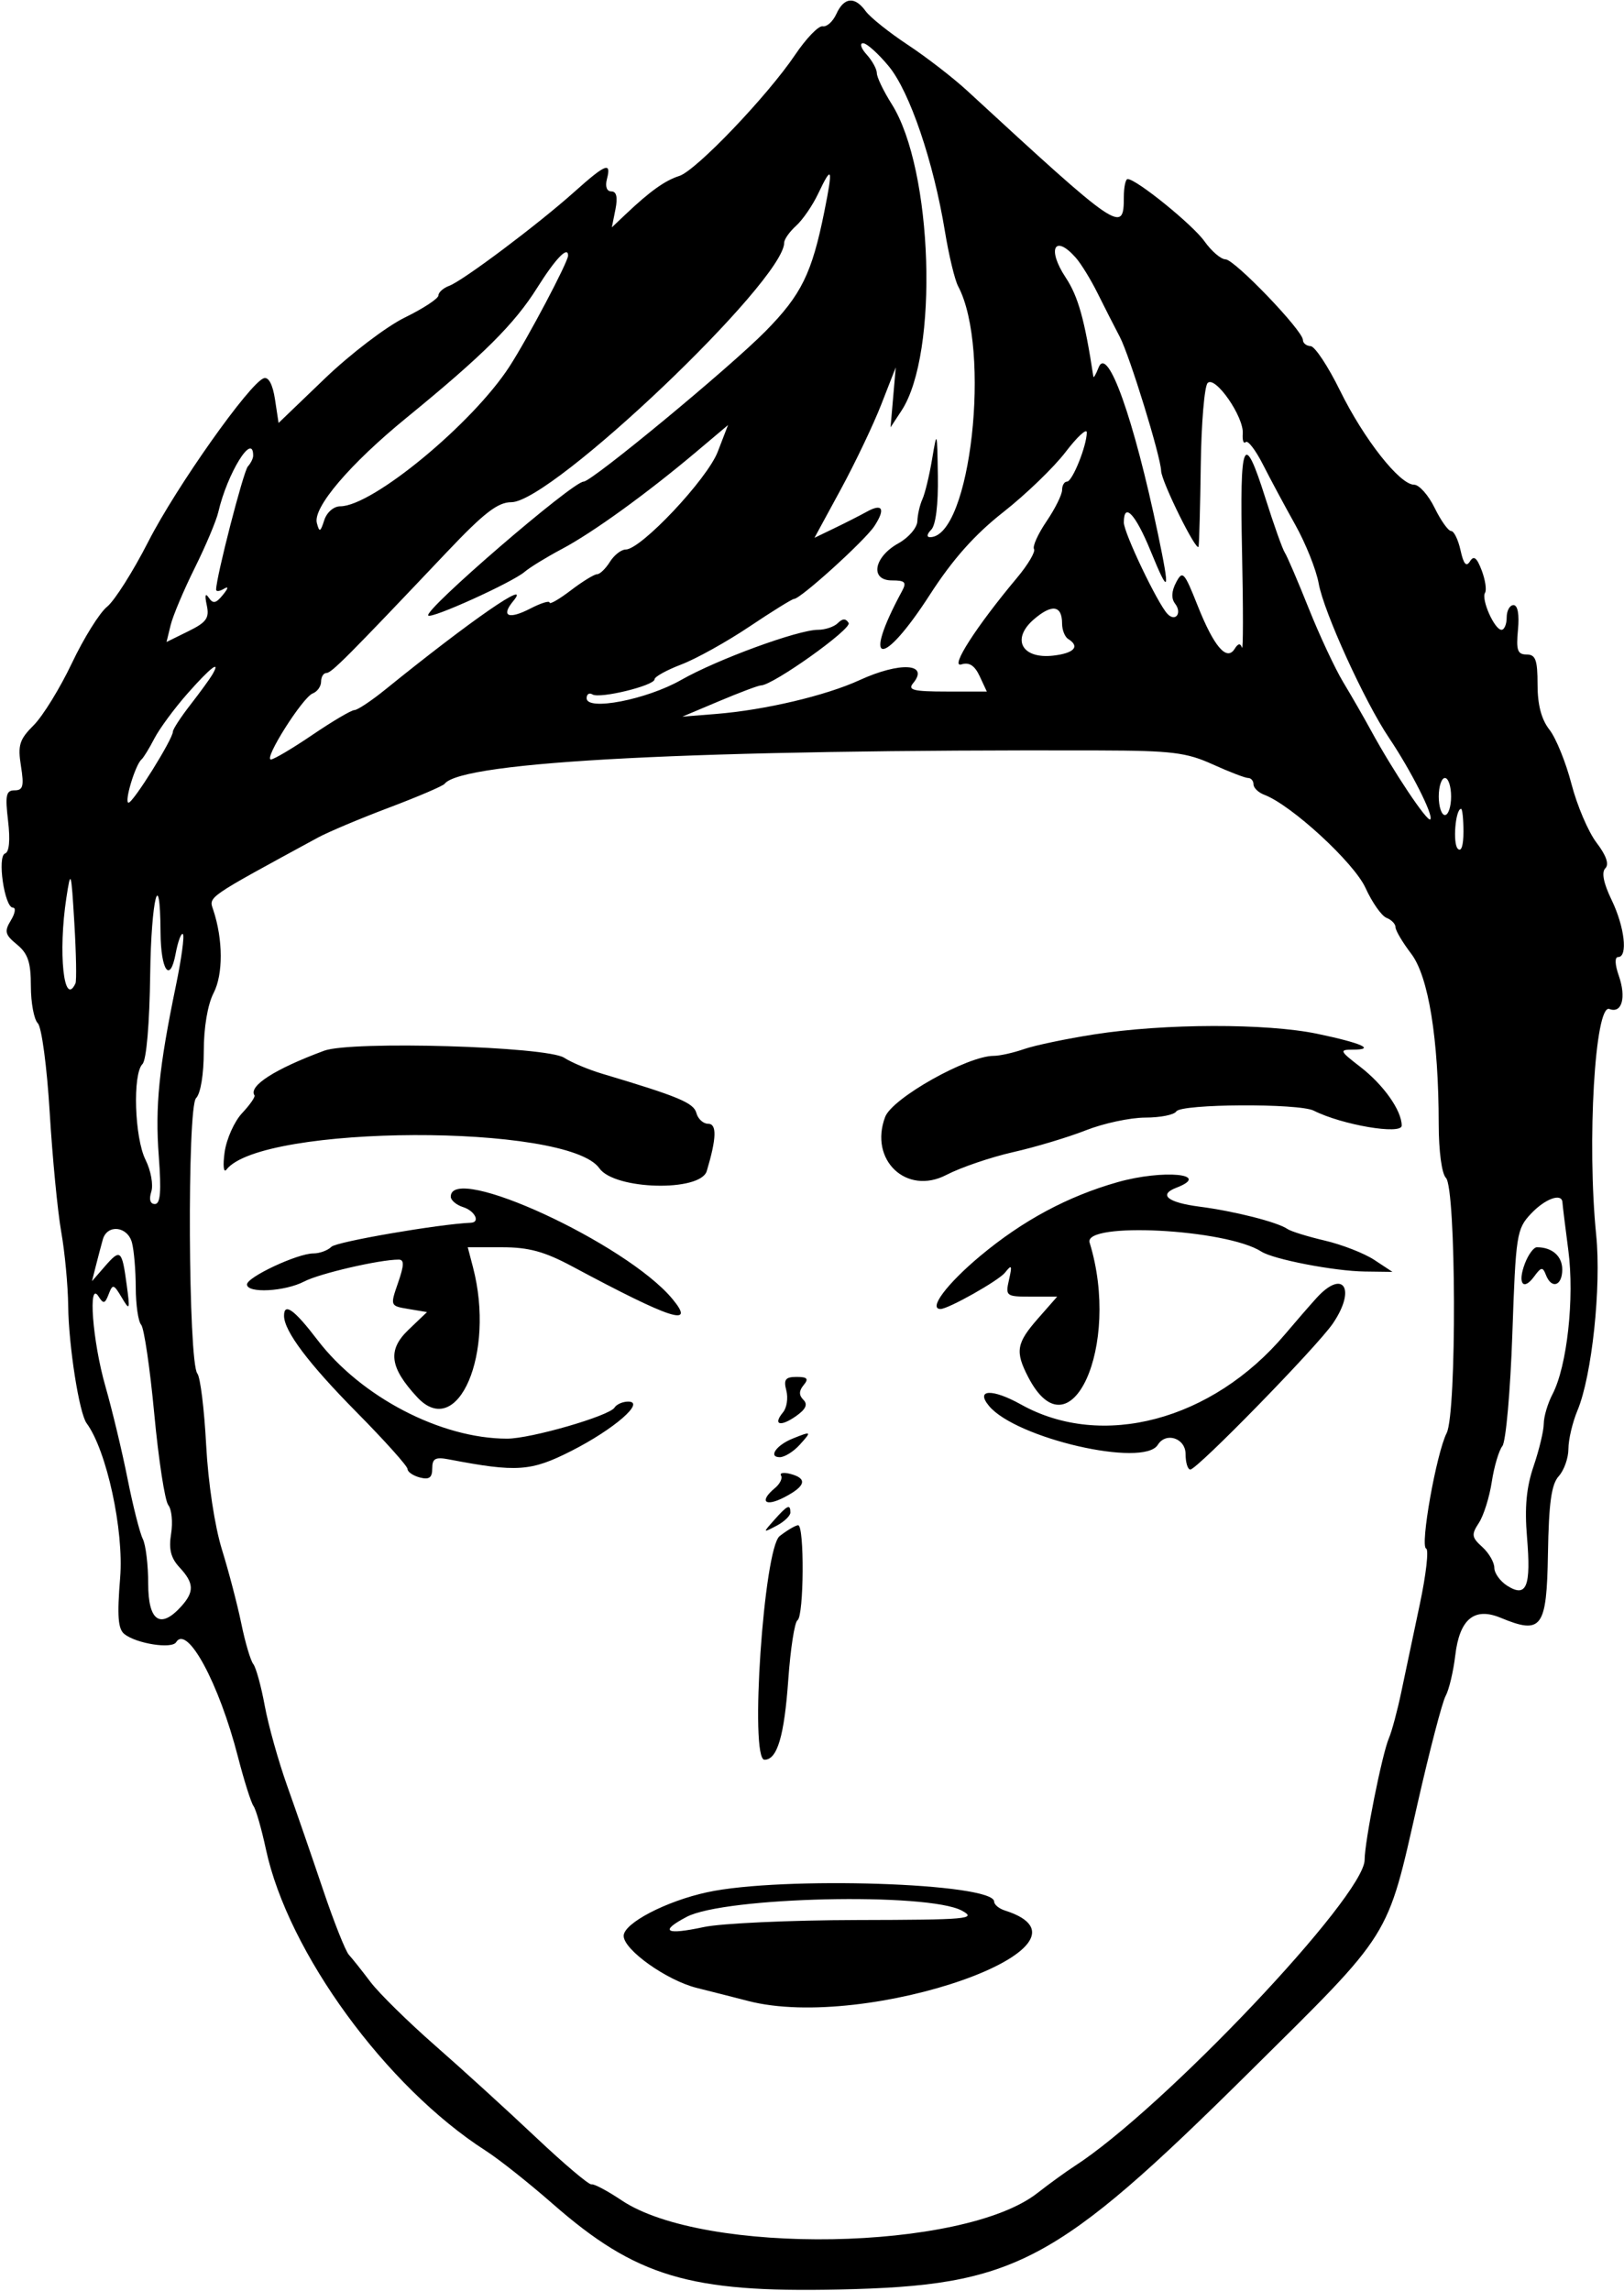 <svg id="svg" xmlns="http://www.w3.org/2000/svg" xmlns:xlink="http://www.w3.org/1999/xlink" width="400" height="564.259" viewBox="0, 0, 400,564.259"><g id="svgg"><path id="path0" d="M206.008 3.422 C 205.152 5.304,203.636 6.678,202.639 6.475 C 201.642 6.272,198.587 9.430,195.850 13.493 C 189.012 23.644,171.430 42.035,167.314 43.342 C 163.807 44.455,160.112 47.091,154.171 52.718 L 150.700 56.006 151.586 51.577 C 152.183 48.588,151.857 47.148,150.583 47.148 C 149.443 47.148,149.010 45.942,149.490 44.106 C 150.622 39.778,149.203 40.337,141.445 47.278 C 132.481 55.297,114.026 69.153,110.646 70.403 C 109.183 70.945,107.985 72.013,107.985 72.778 C 107.985 73.542,104.259 75.991,99.704 78.219 C 95.150 80.447,86.292 87.200,80.019 93.226 L 68.614 104.183 67.731 98.364 C 67.178 94.722,66.150 92.777,64.983 93.164 C 61.527 94.309,43.402 119.948,36.529 133.412 C 32.780 140.758,28.208 147.978,26.369 149.457 C 24.530 150.936,20.634 157.184,17.711 163.341 C 14.788 169.499,10.555 176.379,8.303 178.631 C 4.776 182.158,4.341 183.554,5.164 188.701 C 5.952 193.628,5.679 194.677,3.608 194.677 C 1.493 194.677,1.237 195.860,1.986 202.182 C 2.547 206.917,2.275 209.888,1.250 210.230 C -0.735 210.892,1.107 223.574,3.188 223.574 C 3.958 223.574,3.727 224.988,2.674 226.715 C 1.020 229.430,1.225 230.236,4.183 232.662 C 6.882 234.876,7.605 237.039,7.605 242.905 C 7.605 246.996,8.373 251.110,9.312 252.049 C 10.262 252.999,11.561 262.744,12.242 274.026 C 12.915 285.175,14.191 298.403,15.079 303.422 C 15.966 308.441,16.739 316.654,16.796 321.673 C 16.909 331.522,19.510 348.104,21.330 350.570 C 26.271 357.267,30.548 376.989,29.592 388.660 C 28.822 398.062,29.065 401.268,30.645 402.514 C 33.631 404.869,42.314 406.233,43.377 404.513 C 46.106 400.097,53.935 414.597,58.597 432.700 C 60.105 438.555,61.834 444.030,62.439 444.867 C 63.045 445.703,64.420 450.494,65.496 455.513 C 70.942 480.912,95.113 514.050,119.677 529.794 C 122.866 531.838,130.266 537.708,136.122 542.838 C 156.608 560.787,169.873 564.761,206.612 563.954 C 250.065 563.001,259.849 557.815,307.792 510.329 C 343.099 475.359,341.515 477.889,349.153 444.252 C 352.115 431.206,355.224 419.282,356.062 417.755 C 356.900 416.227,357.971 411.721,358.442 407.741 C 359.500 398.806,363.122 395.804,369.603 398.488 C 379.753 402.692,380.958 401.066,381.268 382.741 C 381.480 370.194,382.117 365.612,383.929 363.610 C 385.240 362.162,386.312 359.127,386.312 356.866 C 386.312 354.604,387.317 350.347,388.546 347.406 C 392.102 338.896,394.437 316.969,393.149 304.193 C 390.852 281.419,392.855 247.176,396.405 248.538 C 399.483 249.719,400.601 245.739,398.714 240.323 C 397.745 237.546,397.684 235.741,398.558 235.741 C 401.004 235.741,400.155 228.311,396.952 221.682 C 394.952 217.541,394.419 214.859,395.402 213.876 C 396.385 212.893,395.638 210.724,393.230 207.566 C 391.211 204.919,388.434 198.412,387.059 193.104 C 385.683 187.797,383.242 181.780,381.633 179.735 C 379.657 177.222,378.707 173.615,378.707 168.616 C 378.707 162.541,378.224 161.217,376.005 161.217 C 373.771 161.217,373.404 160.165,373.884 155.133 C 374.244 151.356,373.827 149.049,372.783 149.049 C 371.859 149.049,371.103 150.418,371.103 152.091 C 371.103 153.764,370.528 155.133,369.826 155.133 C 368.111 155.133,364.774 147.634,365.771 146.021 C 366.206 145.318,365.833 142.826,364.943 140.483 C 363.742 137.327,362.995 136.756,362.055 138.277 C 361.153 139.736,360.484 138.952,359.740 135.564 C 359.165 132.943,358.120 130.798,357.419 130.798 C 356.718 130.798,354.890 128.232,353.357 125.095 C 351.824 121.958,349.544 119.392,348.289 119.392 C 344.758 119.392,335.920 108.153,330.038 96.181 C 327.110 90.223,323.859 85.308,322.814 85.259 C 321.768 85.211,320.913 84.526,320.913 83.737 C 320.913 81.433,304.054 63.878,301.841 63.878 C 300.733 63.878,298.401 61.876,296.658 59.428 C 293.730 55.316,279.891 44.106,277.743 44.106 C 277.228 44.106,276.806 46.103,276.806 48.542 C 276.806 57.656,275.768 56.951,238.221 22.347 C 234.766 19.163,228.175 14.069,223.574 11.028 C 218.973 7.987,214.315 4.262,213.222 2.750 C 210.541 -0.959,207.889 -0.712,206.008 3.422 M218.922 16.342 C 224.073 22.591,229.926 39.816,232.748 57.034 C 233.708 62.890,235.165 68.948,235.987 70.497 C 244.234 86.041,239.056 132.319,229.069 132.319 C 228.187 132.319,228.309 131.539,229.354 130.494 C 230.487 129.361,231.111 124.316,231.000 117.186 C 230.826 106.016,230.787 105.904,229.583 113.080 C 228.902 117.137,227.827 121.586,227.194 122.966 C 226.561 124.346,226.001 126.784,225.949 128.384 C 225.898 129.984,223.802 132.432,221.293 133.823 C 215.211 137.193,214.192 142.966,219.679 142.966 C 222.948 142.966,223.360 143.408,222.160 145.627 C 212.154 164.125,217.241 164.767,229.030 146.494 C 234.668 137.756,240.057 131.696,247.136 126.132 C 252.680 121.775,259.570 115.127,262.448 111.358 C 265.326 107.589,267.681 105.411,267.681 106.517 C 267.681 109.794,264.129 118.631,262.812 118.631 C 262.144 118.631,261.597 119.562,261.597 120.700 C 261.597 121.838,259.875 125.307,257.770 128.409 C 255.664 131.511,254.275 134.588,254.682 135.246 C 255.088 135.904,253.190 139.108,250.462 142.366 C 240.458 154.316,233.871 164.574,236.790 163.658 C 238.722 163.052,240.068 163.920,241.302 166.568 L 243.060 170.342 233.131 170.342 C 224.997 170.342,223.508 169.973,224.896 168.301 C 228.977 163.383,221.674 162.960,211.704 167.536 C 203.391 171.351,188.343 174.901,176.426 175.857 L 168.061 176.528 177.186 172.682 C 182.205 170.566,186.818 168.832,187.437 168.828 C 190.369 168.810,209.911 154.883,209.023 153.446 C 208.318 152.305,207.533 152.315,206.368 153.480 C 205.459 154.389,203.260 155.133,201.482 155.133 C 196.560 155.133,176.646 162.431,167.769 167.488 C 159.248 172.341,144.487 175.193,144.487 171.985 C 144.487 170.983,145.136 170.564,145.930 171.054 C 147.727 172.165,161.217 168.876,161.217 167.326 C 161.217 166.703,164.197 165.055,167.839 163.664 C 171.481 162.273,179.026 158.073,184.605 154.332 C 190.184 150.590,195.120 147.529,195.575 147.529 C 197.174 147.529,213.026 133.156,215.366 129.586 C 218.160 125.322,217.379 123.884,213.456 126.068 C 211.911 126.929,208.388 128.722,205.628 130.054 L 200.609 132.476 207.055 120.610 C 210.601 114.085,215.105 104.639,217.064 99.620 L 220.627 90.494 219.988 97.879 L 219.349 105.263 222.046 101.152 C 231.258 87.108,229.808 41.753,219.630 25.631 C 217.617 22.442,215.970 19.017,215.970 18.021 C 215.970 17.024,214.837 14.957,213.452 13.428 C 212.068 11.898,211.676 10.646,212.581 10.646 C 213.487 10.646,216.340 13.210,218.922 16.342 M203.043 52.091 C 199.979 67.338,197.379 72.629,188.546 81.593 C 179.679 90.592,145.766 118.631,143.749 118.631 C 141.045 118.631,104.235 150.369,105.487 151.621 C 106.332 152.466,126.150 143.480,129.208 140.865 C 130.501 139.759,134.639 137.221,138.403 135.225 C 145.971 131.211,159.280 121.590,171.408 111.368 L 179.318 104.701 176.780 111.286 C 174.172 118.052,157.870 135.361,154.106 135.361 C 153.012 135.361,151.262 136.730,150.217 138.403 C 149.173 140.076,147.752 141.445,147.061 141.445 C 146.370 141.445,143.455 143.237,140.583 145.428 C 137.711 147.618,135.361 148.969,135.361 148.430 C 135.361 147.891,133.244 148.545,130.657 149.883 C 125.270 152.669,123.300 151.833,126.399 148.077 C 131.219 142.234,116.110 152.679,94.900 169.852 C 91.468 172.631,88.046 174.907,87.296 174.909 C 86.545 174.911,81.904 177.648,76.981 180.992 C 72.058 184.336,67.445 187.072,66.729 187.072 C 64.855 187.072,74.540 171.762,77.015 170.812 C 78.155 170.375,79.087 169.063,79.087 167.898 C 79.087 166.733,79.672 165.779,80.386 165.779 C 81.647 165.779,85.558 161.853,110.059 135.995 C 119.221 126.324,122.615 123.701,125.960 123.701 C 135.894 123.701,193.156 69.207,193.156 59.754 C 193.156 58.936,194.476 57.071,196.090 55.611 C 197.704 54.150,200.131 50.622,201.485 47.770 C 204.948 40.472,205.224 41.237,203.043 52.091 M264.989 63.498 C 266.278 64.962,268.690 68.897,270.350 72.243 C 272.010 75.589,274.467 80.418,275.811 82.973 C 278.227 87.568,285.874 112.365,285.994 115.993 C 286.082 118.685,294.876 136.425,295.218 134.601 C 295.374 133.764,295.617 124.686,295.758 114.426 C 295.899 104.166,296.661 95.126,297.451 94.337 C 299.321 92.466,306.406 102.684,306.096 106.804 C 305.970 108.479,306.297 109.419,306.823 108.893 C 307.349 108.367,309.261 110.856,311.072 114.424 C 312.882 117.993,316.468 124.677,319.040 129.278 C 321.612 133.878,324.205 140.380,324.802 143.726 C 326.053 150.738,336.110 172.819,342.121 181.749 C 347.511 189.757,353.176 200.943,352.289 201.830 C 351.555 202.565,343.123 189.927,337.685 179.941 C 335.949 176.753,332.876 171.407,330.856 168.061 C 328.835 164.715,324.997 156.502,322.325 149.810 C 319.653 143.118,317.011 136.958,316.454 136.122 C 315.896 135.285,313.763 129.299,311.713 122.818 C 306.312 105.749,305.326 108.016,305.927 136.125 C 306.222 149.930,306.210 160.461,305.900 159.527 C 305.518 158.380,304.940 158.470,304.114 159.806 C 302.156 162.975,299.008 159.311,294.985 149.182 C 291.676 140.852,291.279 140.425,289.678 143.473 C 288.533 145.653,288.452 147.424,289.438 148.706 C 291.211 151.012,289.526 153.277,287.561 151.229 C 285.137 148.703,276.806 131.258,276.806 128.709 C 276.806 123.541,279.670 126.588,283.415 135.741 C 287.950 146.825,288.264 146.097,285.220 131.559 C 279.242 103.011,272.787 84.905,270.592 90.524 C 269.945 92.181,269.363 93.194,269.300 92.776 C 267.166 78.754,265.564 73.014,262.485 68.361 C 257.817 61.307,259.752 57.548,264.989 63.498 M139.924 62.962 C 139.924 64.529,130.000 83.308,125.489 90.277 C 116.370 104.366,91.736 124.715,83.798 124.715 C 82.198 124.715,80.485 126.205,79.864 128.137 C 78.910 131.109,78.670 131.200,78.041 128.826 C 77.035 125.034,86.180 114.296,100.102 102.923 C 119.002 87.483,126.710 79.816,132.319 70.878 C 136.817 63.711,139.924 60.477,139.924 62.962 M62.357 112.243 C 62.357 112.913,61.767 114.110,61.045 114.905 C 59.952 116.108,53.232 142.197,53.232 145.237 C 53.232 145.759,54.087 145.673,55.133 145.045 C 56.359 144.308,56.272 144.842,54.887 146.548 C 53.190 148.639,52.463 148.780,51.419 147.220 C 50.575 145.959,50.395 146.620,50.922 149.049 C 51.614 152.243,50.887 153.274,46.381 155.493 L 41.017 158.135 42.031 153.973 C 42.589 151.683,45.256 145.361,47.957 139.924 C 50.657 134.487,53.271 128.287,53.766 126.147 C 55.977 116.575,62.357 106.250,62.357 112.243 M261.597 153.612 C 261.597 155.186,262.281 156.897,263.118 157.414 C 266.063 159.235,264.583 160.890,259.479 161.486 C 251.679 162.397,249.000 157.414,254.668 152.539 C 259.119 148.710,261.597 149.094,261.597 153.612 M52.306 166.160 C 51.698 167.205,49.262 170.555,46.893 173.603 C 44.524 176.651,42.586 179.624,42.586 180.209 C 42.586 182.042,32.806 197.719,31.663 197.719 C 30.519 197.719,33.317 188.378,34.852 187.072 C 35.344 186.654,36.764 184.340,38.008 181.931 C 39.252 179.521,42.903 174.559,46.120 170.904 C 51.835 164.411,54.520 162.352,52.306 166.160 M298.672 188.271 C 302.752 190.121,306.688 191.635,307.418 191.635 C 308.148 191.635,308.745 192.341,308.745 193.204 C 308.745 194.066,309.943 195.223,311.407 195.774 C 318.056 198.275,333.491 212.478,336.329 218.707 C 337.968 222.303,340.302 225.628,341.517 226.094 C 342.732 226.560,343.726 227.598,343.726 228.401 C 343.726 229.204,345.458 232.131,347.575 234.907 C 351.853 240.515,354.340 255.901,354.361 276.882 C 354.368 283.544,355.113 289.105,356.135 290.128 C 358.669 292.662,358.832 348.025,356.320 352.989 C 353.778 358.013,349.715 380.882,351.265 381.440 C 351.955 381.689,351.256 387.848,349.711 395.128 C 348.166 402.409,346.116 412.129,345.155 416.730 C 344.194 421.331,342.819 426.464,342.100 428.137 C 340.418 432.046,336.124 453.556,336.115 458.111 C 336.098 467.092,286.456 519.507,264.639 533.580 C 262.548 534.929,258.441 537.908,255.513 540.199 C 237.241 554.502,173.387 555.606,153.075 541.970 C 149.606 539.641,146.278 537.878,145.679 538.052 C 145.080 538.226,138.920 533.013,131.990 526.468 C 125.061 519.922,113.916 509.767,107.224 503.902 C 100.532 498.036,93.346 490.972,91.255 488.203 C 89.163 485.434,86.768 482.421,85.932 481.508 C 85.095 480.595,82.220 473.346,79.543 465.399 C 76.865 457.452,72.907 445.991,70.747 439.930 C 68.586 433.868,66.094 424.971,65.208 420.158 C 64.322 415.345,63.050 410.722,62.382 409.886 C 61.713 409.049,60.390 404.579,59.442 399.952 C 58.493 395.324,56.345 387.112,54.669 381.701 C 52.879 375.924,51.272 365.270,50.775 355.894 C 50.310 347.110,49.335 339.207,48.608 338.330 C 46.360 335.620,46.064 272.722,48.289 270.496 C 49.411 269.373,50.190 264.633,50.190 258.936 C 50.190 253.082,51.143 247.436,52.609 244.600 C 54.985 240.006,54.953 231.443,52.531 224.154 C 51.418 220.804,50.529 221.420,78.327 206.301 C 80.837 204.936,88.707 201.622,95.817 198.936 C 102.928 196.250,109.087 193.611,109.506 193.071 C 113.805 187.520,171.630 184.570,270.722 184.848 C 288.585 184.899,292.219 185.343,298.672 188.271 M357.414 196.198 C 357.414 198.707,356.730 200.760,355.894 200.760 C 355.057 200.760,354.373 198.707,354.373 196.198 C 354.373 193.688,355.057 191.635,355.894 191.635 C 356.730 191.635,357.414 193.688,357.414 196.198 M360.456 204.867 C 360.456 208.335,359.918 209.940,359.052 209.049 C 357.778 207.738,358.489 199.240,359.873 199.240 C 360.194 199.240,360.456 201.772,360.456 204.867 M18.587 242.230 C 15.726 248.337,14.275 234.650,16.350 221.125 C 17.433 214.061,17.532 214.374,18.312 227.376 C 18.763 234.905,18.887 241.589,18.587 242.230 M39.544 229.658 C 39.608 239.062,41.870 242.312,43.247 234.976 C 43.827 231.880,44.640 229.684,45.052 230.096 C 45.464 230.508,44.686 236.224,43.324 242.799 C 39.142 262.981,38.184 272.521,39.108 284.791 C 39.764 293.515,39.514 296.578,38.146 296.578 C 36.987 296.578,36.658 295.439,37.266 293.525 C 37.799 291.846,37.160 288.319,35.847 285.687 C 33.131 280.241,32.629 264.557,35.093 262.094 C 36.066 261.121,36.834 252.155,36.994 239.904 C 37.234 221.519,39.428 212.701,39.544 229.658 M269.567 254.784 C 262.658 255.863,254.856 257.496,252.230 258.411 C 249.604 259.327,246.249 260.076,244.776 260.076 C 238.269 260.076,219.770 270.481,218.016 275.126 C 214.010 285.738,223.264 294.511,233.084 289.411 C 236.637 287.566,244.041 285.040,249.538 283.797 C 255.035 282.555,263.102 280.132,267.465 278.412 C 271.828 276.692,278.412 275.285,282.096 275.285 C 285.780 275.285,289.217 274.601,289.734 273.764 C 290.894 271.886,319.937 271.729,323.595 273.580 C 330.532 277.092,345.247 279.594,345.247 277.262 C 345.247 273.534,340.763 267.191,334.980 262.738 C 329.997 258.901,329.841 258.555,333.088 258.555 C 339.008 258.555,335.469 256.949,324.487 254.651 C 311.958 252.030,286.798 252.090,269.567 254.784 M79.848 258.811 C 67.718 263.302,61.170 267.496,62.680 269.807 C 62.921 270.176,61.551 272.145,59.636 274.184 C 57.720 276.223,55.782 280.555,55.327 283.812 C 54.870 287.092,55.066 289.005,55.768 288.101 C 64.414 276.951,139.868 276.681,147.626 287.772 C 151.354 293.102,172.534 293.637,174.084 288.441 C 176.504 280.327,176.604 276.806,174.413 276.806 C 173.206 276.806,171.902 275.608,171.517 274.144 C 170.860 271.651,167.085 270.079,148.289 264.472 C 144.943 263.473,140.742 261.706,138.954 260.543 C 134.655 257.748,86.528 256.337,79.848 258.811 M275.285 291.186 C 262.999 294.669,251.898 300.632,241.445 309.363 C 233.216 316.236,228.573 322.433,231.653 322.433 C 233.580 322.433,245.989 315.436,247.540 313.475 C 249.196 311.381,249.339 311.631,248.528 315.209 C 247.609 319.260,247.781 319.392,253.985 319.392 L 260.391 319.392 255.671 324.768 C 250.334 330.846,249.990 332.894,253.248 339.194 C 263.567 359.150,276.198 331.509,268.378 306.084 C 266.783 300.895,302.069 302.738,310.685 308.293 C 313.659 310.211,328.660 313.105,336.122 313.200 L 342.966 313.288 338.490 310.337 C 336.028 308.715,330.553 306.576,326.323 305.586 C 322.092 304.595,317.947 303.309,317.110 302.729 C 314.667 301.033,304.070 298.340,295.437 297.221 C 287.586 296.203,285.241 294.289,289.734 292.565 C 298.591 289.167,286.484 288.011,275.285 291.186 M111.027 294.761 C 111.027 295.648,112.395 296.807,114.068 297.338 C 116.971 298.260,118.367 301.088,115.970 301.189 C 108.039 301.524,82.890 305.856,81.644 307.101 C 80.740 308.005,78.731 308.745,77.179 308.745 C 73.289 308.745,60.837 314.569,60.837 316.388 C 60.837 318.633,70.161 318.145,74.944 315.650 C 78.719 313.681,93.469 310.266,98.199 310.266 C 99.589 310.266,99.553 311.622,98.048 315.970 C 96.074 321.670,96.076 321.673,100.624 322.433 L 105.175 323.194 100.630 327.533 C 95.398 332.527,95.947 336.814,102.758 344.159 C 112.755 354.941,122.039 333.332,116.502 312.167 L 115.209 307.224 123.673 307.224 C 130.239 307.224,134.119 308.286,140.974 311.958 C 165.433 325.061,171.482 327.023,165.612 319.950 C 154.292 306.311,111.027 286.345,111.027 294.761 M384.841 296.198 C 384.868 296.825,385.520 302.129,386.289 307.985 C 387.832 319.736,385.984 336.531,382.390 343.420 C 381.211 345.680,380.243 348.947,380.238 350.680 C 380.232 352.413,379.109 357.115,377.742 361.129 C 375.954 366.375,375.495 371.287,376.108 378.602 C 377.130 390.794,376.016 393.590,371.306 390.649 C 369.521 389.534,368.061 387.524,368.061 386.182 C 368.061 384.840,366.726 382.533,365.094 381.056 C 362.464 378.677,362.369 378.002,364.257 375.117 C 365.428 373.327,366.856 368.783,367.431 365.019 C 368.006 361.255,369.182 357.282,370.045 356.191 C 370.907 355.099,372.011 342.664,372.499 328.556 C 373.343 304.104,373.556 302.723,377.071 298.982 C 380.583 295.243,384.734 293.756,384.841 296.198 M32.501 306.084 C 33.006 307.966,33.428 312.962,33.439 317.186 C 33.451 321.411,34.048 325.517,34.766 326.312 C 35.484 327.106,36.939 336.996,37.999 348.289 C 39.058 359.582,40.612 369.683,41.452 370.735 C 42.292 371.788,42.603 374.968,42.143 377.803 C 41.526 381.607,42.071 383.777,44.228 386.091 C 47.807 389.933,47.897 392.089,44.631 395.698 C 39.487 401.382,36.502 399.325,36.502 390.093 C 36.502 385.481,35.902 380.519,35.169 379.067 C 34.436 377.614,32.748 370.951,31.418 364.259 C 30.088 357.567,27.628 347.300,25.951 341.445 C 22.781 330.377,21.628 315.162,24.276 319.349 C 25.476 321.247,25.855 321.162,26.765 318.790 C 27.753 316.217,28.010 316.281,29.976 319.593 C 31.974 322.958,32.054 322.750,31.196 316.407 C 30.037 307.829,29.663 307.520,25.813 311.952 L 22.653 315.589 23.614 311.787 C 24.143 309.696,24.910 306.787,25.318 305.323 C 26.390 301.482,31.411 302.013,32.501 306.084 M375.585 311.238 C 373.726 316.129,375.175 318.117,377.891 314.402 C 379.599 312.066,379.990 312.015,380.761 314.024 C 382.145 317.629,384.791 316.767,384.791 312.710 C 384.791 309.406,382.307 307.224,378.545 307.224 C 377.756 307.224,376.424 309.030,375.585 311.238 M324.220 319.772 C 322.517 321.654,319.030 325.672,316.470 328.701 C 298.562 349.894,271.434 357.098,251.481 345.958 C 244.381 341.994,240.173 342.184,243.600 346.313 C 250.240 354.315,281.670 361.558,285.171 355.894 C 287.179 352.644,292.015 354.256,292.015 358.175 C 292.015 360.266,292.541 361.977,293.183 361.977 C 294.865 361.977,324.412 331.701,328.293 326.001 C 334.127 317.432,330.858 312.433,324.220 319.772 M69.962 324.100 C 69.962 327.859,75.975 335.853,87.833 347.856 C 94.734 354.842,100.380 361.140,100.380 361.851 C 100.380 362.562,101.749 363.501,103.422 363.939 C 105.710 364.537,106.464 363.985,106.464 361.714 C 106.464 359.239,107.219 358.838,110.646 359.494 C 127.313 362.686,130.775 362.444,140.718 357.398 C 151.231 352.061,159.088 345.247,154.727 345.247 C 153.376 345.247,151.861 345.911,151.359 346.722 C 150.091 348.774,130.739 354.373,124.912 354.373 C 108.611 354.373,88.907 344.107,78.162 330.017 C 72.501 322.594,69.962 320.762,69.962 324.100 M193.675 342.506 C 194.156 344.345,193.796 346.757,192.876 347.866 C 190.301 350.968,192.175 351.544,196.037 348.838 C 198.475 347.131,199.020 345.940,197.883 344.803 C 196.746 343.667,196.764 342.596,197.941 341.177 C 199.243 339.608,198.860 339.163,196.207 339.163 C 193.448 339.163,192.967 339.798,193.675 342.506 M195.213 354.362 C 191.192 355.985,189.164 358.935,192.070 358.935 C 193.244 358.935,195.444 357.567,196.958 355.894 C 199.998 352.534,199.918 352.464,195.213 354.362 M192.377 363.468 C 192.787 364.131,192.103 365.520,190.858 366.554 C 186.925 369.818,188.405 371.278,193.156 368.821 C 198.461 366.078,198.962 364.178,194.675 363.057 C 193.001 362.619,191.966 362.804,192.377 363.468 M190.730 374.366 C 187.848 377.611,187.851 377.619,191.255 375.833 C 193.137 374.846,194.677 373.377,194.677 372.570 C 194.677 370.409,193.949 370.741,190.730 374.366 M192.042 378.361 C 188.123 381.394,184.589 433.460,188.302 433.460 C 191.444 433.460,193.171 427.638,194.159 413.714 C 194.698 406.113,195.720 399.535,196.429 399.096 C 198.019 398.114,198.162 375.652,196.578 375.699 C 195.951 375.718,193.909 376.916,192.042 378.361 M174.144 466.108 C 163.989 468.319,153.612 473.746,153.612 476.846 C 153.612 480.277,164.212 487.816,171.645 489.671 C 175.529 490.641,181.182 492.078,184.207 492.865 C 213.552 500.502,274.370 479.121,247.532 470.603 C 246.066 470.138,244.867 469.151,244.867 468.410 C 244.867 463.803,192.549 462.099,174.144 466.108 M236.932 470.639 C 240.694 472.681,238.380 472.887,211.101 472.943 C 194.622 472.976,177.635 473.755,173.354 474.673 C 163.920 476.697,162.332 475.762,169.107 472.175 C 178.445 467.230,228.561 466.096,236.932 470.639 " stroke="none" fill="hsl(186, 70%, 12%)" fill-rule="evenodd"></path></g></svg>